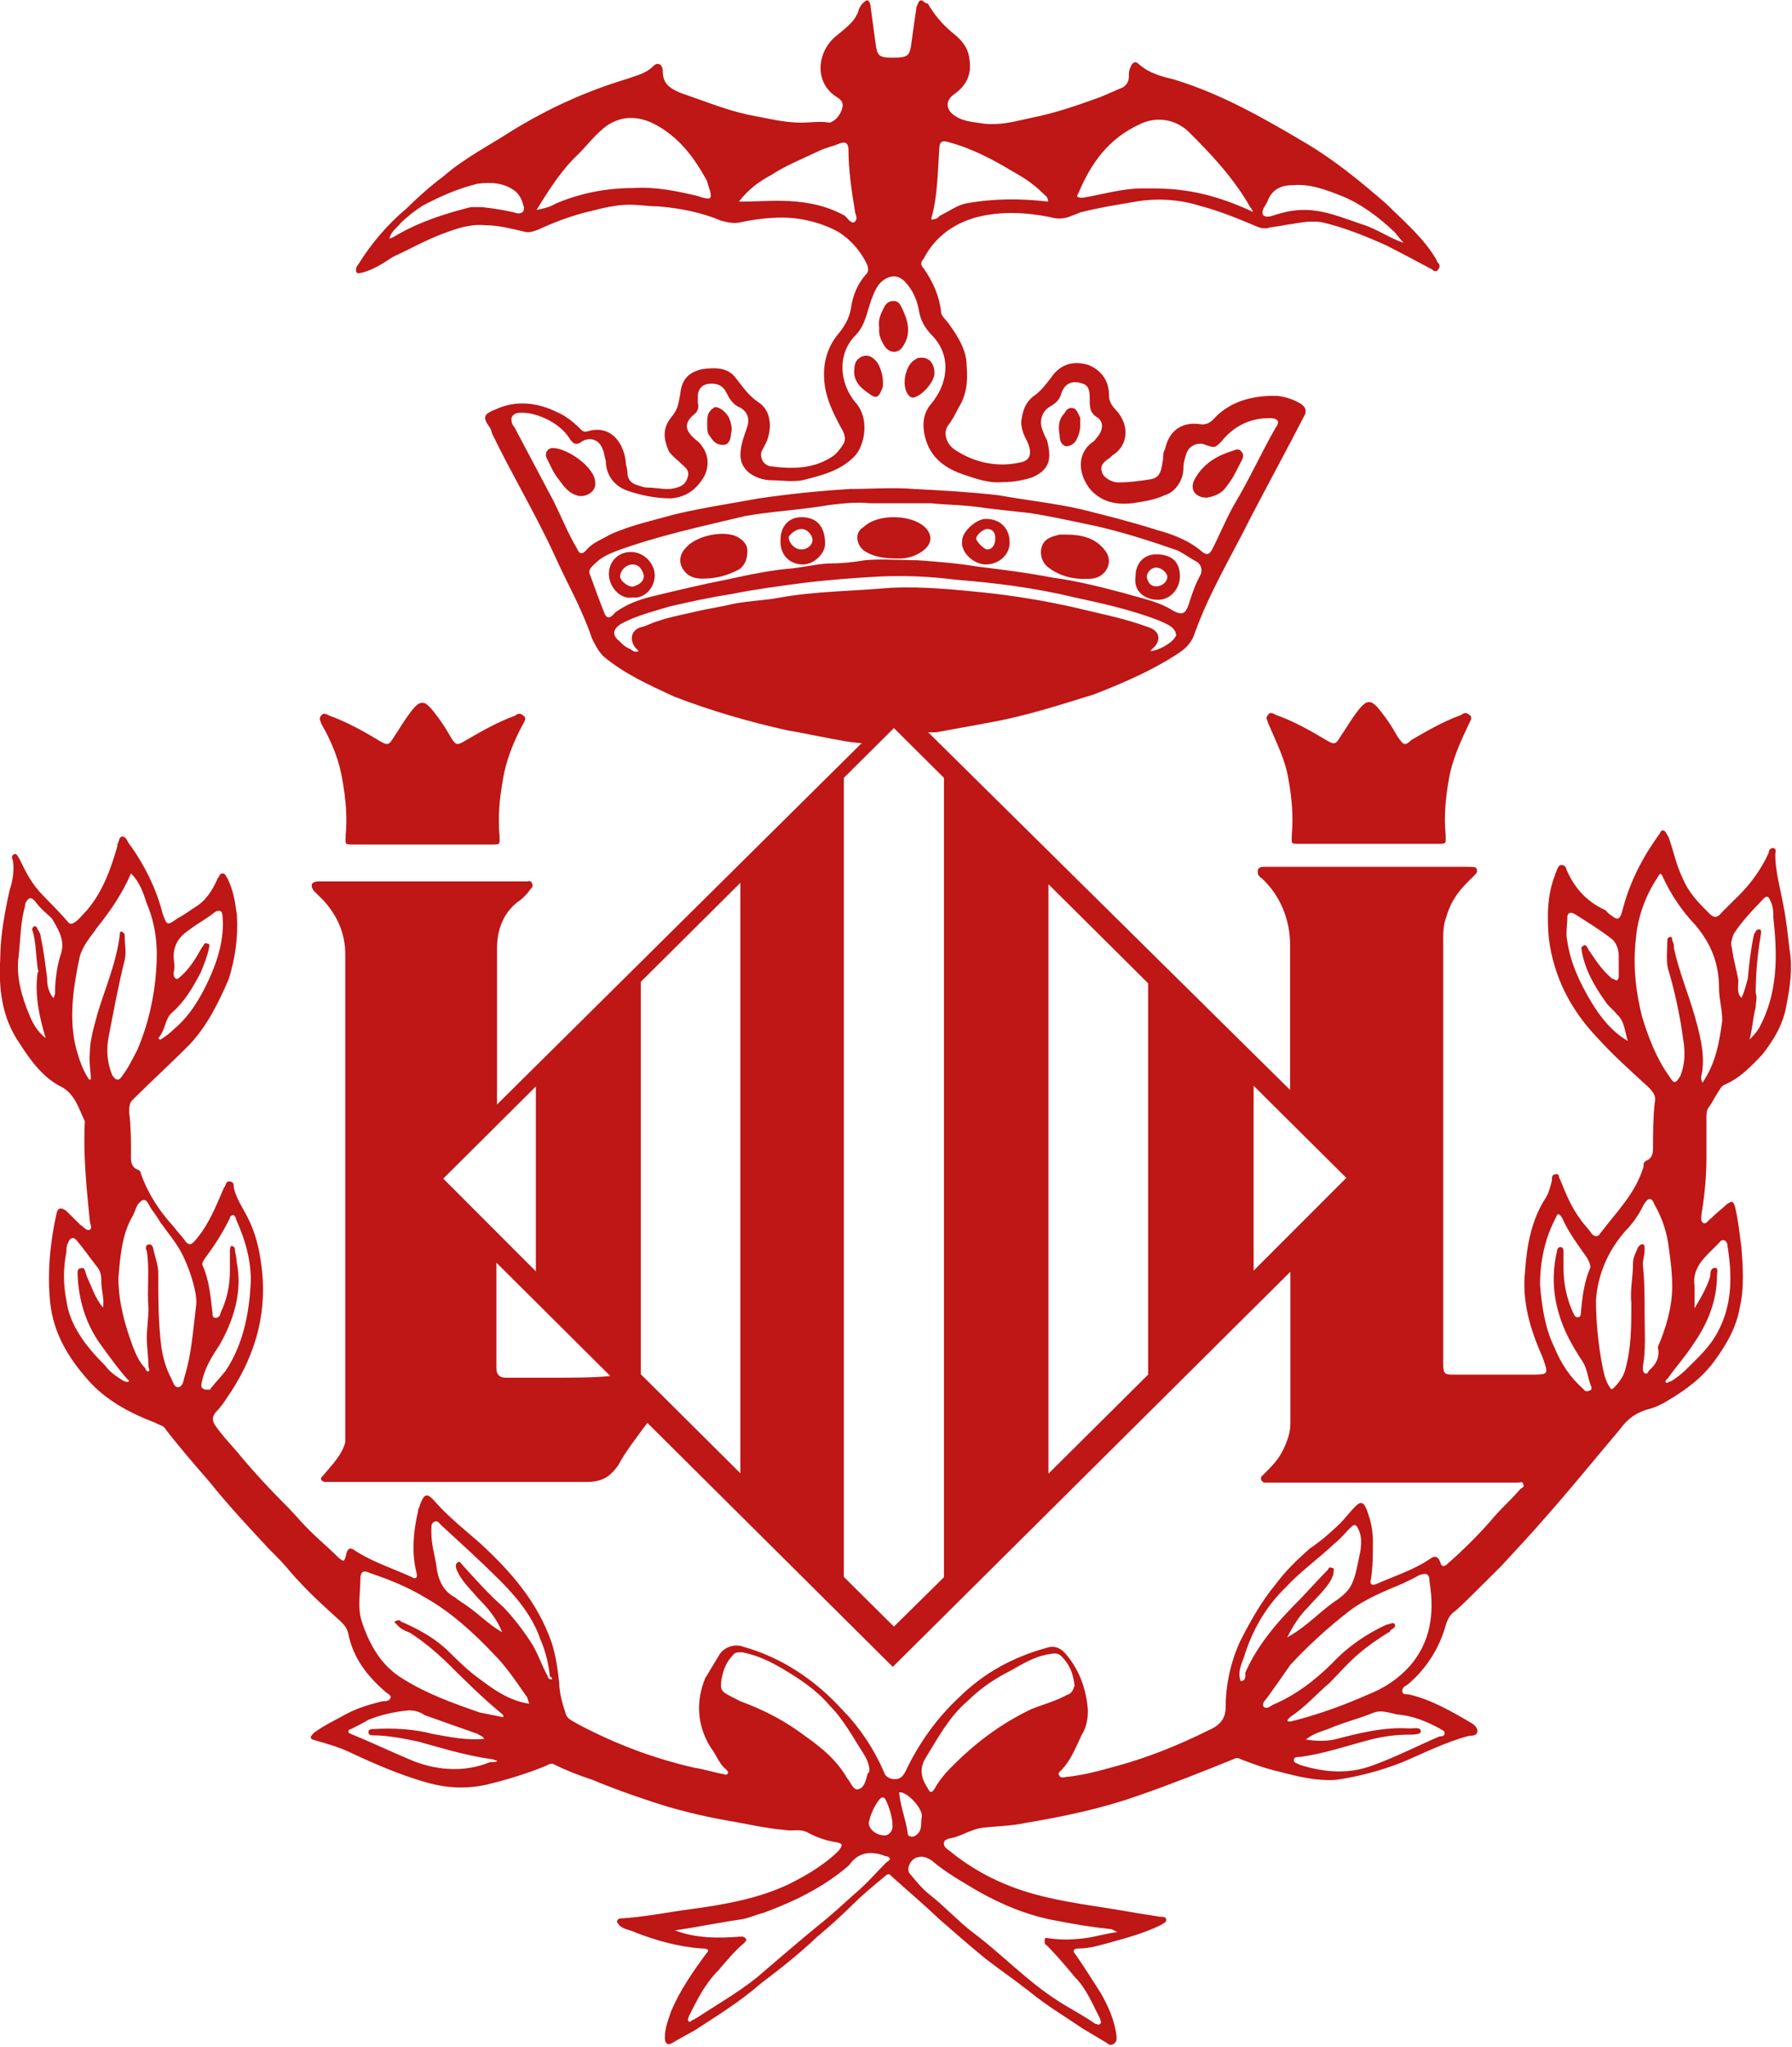 <?xml version="1.0" encoding="UTF-8"?>
<svg xmlns="http://www.w3.org/2000/svg" xmlns:xlink="http://www.w3.org/1999/xlink" width="120px" height="137px" viewBox="0 0 70 80" version="1.1">
<g id="surface1">
<path style=" stroke:none;fill-rule:nonzero;fill:rgb(74.902%,8.627%,8.627%);fill-opacity:1;" d="M 69.945 37.133 C 69.875 36.578 69.82 35.965 69.699 35.383 C 69.578 34.703 69.383 34.066 69.383 33.387 C 69.383 33.316 69.453 33.195 69.316 33.141 C 69.195 33.141 69.125 33.207 69.125 33.332 C 68.812 34.012 68.387 34.594 67.797 35.152 C 67.609 35.34 67.484 35.465 67.305 35.641 C 67.117 35.883 66.992 35.883 66.812 35.707 C 66.375 35.273 66.008 34.906 65.762 34.324 C 65.516 33.832 65.391 33.207 65.203 32.691 C 65.133 32.625 65.133 32.504 65.008 32.449 C 64.887 32.449 64.887 32.57 64.82 32.637 C 64.203 33.492 63.699 34.457 63.426 35.504 C 63.301 35.992 63.234 35.992 62.863 35.695 C 62.797 35.625 62.797 35.625 62.742 35.57 C 62.059 35.258 61.562 34.77 61.223 33.996 C 61.223 33.93 61.156 33.805 61.031 33.805 C 60.91 33.805 60.91 33.875 60.84 33.996 C 60.84 34.066 60.773 34.117 60.773 34.188 C 60.457 34.988 60.457 35.816 60.527 36.672 C 60.719 38.18 61.387 39.469 62.414 40.543 C 63.027 41.223 63.738 41.859 64.422 42.484 C 64.613 42.676 64.738 42.852 64.668 43.098 C 64.602 43.707 64.602 44.266 64.602 44.918 C 64.602 45.105 64.531 45.285 64.352 45.352 C 64.23 45.418 64.23 45.473 64.23 45.598 C 63.918 46.641 63.18 47.348 62.523 48.219 C 62.453 48.34 62.332 48.34 62.207 48.219 C 62.086 48.027 61.895 47.852 61.77 47.66 C 61.402 47.172 61.211 46.684 60.965 46.086 C 60.895 46.016 60.965 45.84 60.773 45.895 C 60.648 45.895 60.648 46.016 60.648 46.141 C 60.582 46.383 60.527 46.629 60.402 46.816 C 59.844 47.676 59.664 48.691 59.598 49.684 C 59.473 50.852 59.789 51.926 60.281 53.039 C 60.527 53.719 60.527 53.719 59.844 53.719 C 58.859 53.719 57.832 53.719 56.836 53.719 C 56.465 53.719 56.398 53.719 56.398 53.285 C 56.398 47.809 56.398 42.27 56.398 36.754 C 56.398 36.441 56.398 36.145 56.52 35.832 C 56.711 35.152 57.082 34.715 57.574 34.254 C 57.695 34.133 57.766 34.066 57.695 33.941 C 57.695 33.875 57.504 33.875 57.383 33.875 C 54.742 33.875 52.051 33.875 49.355 33.875 C 49.164 33.875 49.109 33.996 49.164 34.188 C 49.234 34.254 49.234 34.309 49.289 34.309 C 50.027 34.988 50.41 35.938 50.41 36.93 C 50.41 38.629 50.41 40.938 50.41 42.594 L 36.258 28.617 C 36.379 28.617 36.57 28.617 36.57 28.617 C 37.258 28.496 37.898 28.375 38.582 28.25 C 39.977 28.008 41.344 27.57 42.738 27.137 C 43.859 26.703 44.992 26.215 45.992 25.562 C 46.305 25.371 46.555 25.129 46.676 24.762 C 47.234 23.184 48.125 21.719 48.875 20.211 C 49.562 18.895 50.273 17.59 50.953 16.273 C 51.078 16.082 51.023 15.906 50.832 15.781 C 50.516 15.594 50.148 15.469 49.781 15.469 C 48.852 15.469 48.016 15.715 47.402 16.395 C 47.277 16.516 47.156 16.586 46.965 16.586 C 46.227 16.461 45.691 16.773 45.516 17.562 C 45.445 17.684 45.445 17.805 45.445 17.93 C 45.379 18.297 45.379 18.664 44.953 18.73 C 44.516 18.797 44.148 18.852 43.68 18.852 C 43.438 18.852 43.121 18.664 43.066 18.484 C 42.945 18.172 43.133 18.051 43.383 17.875 L 43.449 17.805 C 44.062 17.441 44.188 16.637 43.57 15.988 C 43.383 15.797 43.328 15.621 43.328 15.43 C 43.328 14.871 43.012 14.453 42.52 14.262 C 41.906 14.07 41.398 14.262 41.07 14.75 C 40.879 14.996 40.703 15.238 40.453 15.43 C 40.086 15.676 39.961 15.988 39.895 16.477 C 39.895 16.789 40.016 17.031 40.141 17.277 C 40.332 17.711 40.262 18.012 39.824 18.078 C 38.965 18.27 38.062 18.078 37.324 17.59 C 37.008 17.398 36.832 16.977 37.008 16.664 C 37.199 16.422 37.324 16.176 37.445 15.934 C 37.762 15.441 37.816 14.887 37.762 14.301 C 37.762 13.691 37.445 13.188 37.078 12.672 C 36.953 12.48 36.762 12.359 36.762 12.184 C 36.695 11.57 36.449 11.016 36.078 10.484 C 35.957 10.363 35.957 10.242 36.078 10.117 C 36.516 9.262 37.254 8.734 38.156 8.488 C 39.086 8.246 40.113 8.297 41.043 8.488 C 41.289 8.559 41.48 8.559 41.727 8.488 C 41.918 8.422 42.039 8.367 42.219 8.297 C 42.957 8.109 43.734 7.988 44.473 7.863 C 45.281 7.742 46.113 7.797 46.922 8.055 C 47.66 8.246 48.371 8.543 49.121 8.855 C 49.246 8.922 49.367 8.922 49.492 8.922 C 49.738 8.855 49.93 8.855 50.176 8.801 C 50.668 8.734 51.105 8.609 51.625 8.68 C 52.484 8.871 53.387 9.234 54.195 9.602 C 54.812 9.914 55.371 10.215 55.957 10.527 C 56.027 10.594 56.148 10.648 56.203 10.527 C 56.273 10.457 56.273 10.336 56.203 10.281 C 56.137 10.215 56.137 10.16 56.137 10.16 C 55.645 9.305 54.863 8.652 54.18 7.973 C 53.195 7.117 52.172 6.273 51.051 5.609 C 49.383 4.617 47.715 3.668 45.883 3.109 C 45.391 2.988 44.898 2.867 44.488 2.5 C 44.367 2.375 44.242 2.43 44.172 2.621 C 44.105 2.742 44.105 2.867 44.105 2.988 C 44.105 3.18 44.039 3.301 43.859 3.422 C 43.547 3.547 43.297 3.668 43 3.789 C 42.137 4.102 41.289 4.402 40.359 4.59 C 39.742 4.715 39.184 4.902 38.473 4.836 C 38.035 4.766 37.664 4.766 37.297 4.523 C 36.926 4.277 36.926 3.91 37.297 3.668 C 37.789 3.301 37.98 2.867 37.859 2.227 C 37.789 1.793 37.488 1.492 37.172 1.25 C 36.805 0.938 36.492 0.57 36.242 0.137 C 36.121 0.137 36.055 0.012 35.996 0.012 C 35.875 0.012 35.875 0.137 35.805 0.258 C 35.738 0.691 35.684 1.113 35.617 1.574 C 35.547 2.188 35.492 2.254 34.875 2.254 C 34.316 2.254 34.262 2.188 34.195 1.645 C 34.125 1.156 34.07 0.719 34 0.203 C 34 0.137 33.934 0.012 33.879 0.012 C 33.812 0.012 33.758 0.082 33.688 0.137 C 33.617 0.203 33.617 0.258 33.562 0.324 C 33.441 0.816 33.07 1.059 32.703 1.371 C 31.895 1.984 31.773 3.246 32.703 3.805 C 32.895 3.926 32.949 4.047 32.895 4.238 C 32.824 4.48 32.648 4.727 32.402 4.793 C 32.031 4.727 31.664 4.793 31.281 4.793 C 30.598 4.793 29.887 4.605 29.203 4.48 C 28.34 4.293 27.438 3.926 26.562 3.625 C 26.125 3.438 25.879 3.258 25.879 2.77 C 25.879 2.527 25.688 2.402 25.512 2.582 C 25.195 2.895 24.828 2.949 24.527 3.07 C 22.887 3.559 21.398 4.238 19.945 5.133 C 19.086 5.691 18.117 6.18 17.309 6.887 C 16.816 7.254 16.324 7.688 15.859 8.148 C 15.121 8.762 14.465 9.535 13.973 10.336 C 13.906 10.402 13.852 10.527 13.906 10.648 C 13.973 10.715 14.098 10.648 14.152 10.648 C 14.59 10.527 14.957 10.281 15.328 10.039 C 16.008 9.727 16.652 9.359 17.336 9.113 C 17.828 8.922 18.391 8.746 18.922 8.801 C 19.414 8.801 19.906 8.922 20.438 9.047 C 20.633 9.113 20.809 9.047 21 8.977 C 21.684 8.664 22.324 8.422 23.078 8.246 C 23.57 8.121 24.062 8 24.594 8 C 24.965 8 25.332 8.066 25.715 8.066 C 26.578 8.137 27.426 8.312 28.164 8.625 C 28.41 8.691 28.656 8.746 28.902 8.691 C 29.461 8.57 30.023 8.504 30.543 8.504 C 31.281 8.504 32.059 8.691 32.742 9.059 C 33.234 9.371 33.605 9.793 33.863 10.324 C 33.934 10.512 33.934 10.637 33.797 10.758 C 33.48 11.125 33.305 11.559 33.234 12.074 C 33.168 12.441 32.988 12.754 32.742 13.051 C 32.375 13.488 32.184 14.031 32.184 14.629 C 32.184 15.43 32.5 16.066 32.867 16.746 C 32.992 16.938 33.059 17.184 32.938 17.359 C 32.812 17.547 32.688 17.727 32.5 17.848 C 31.758 18.336 30.914 18.336 30.051 18.215 C 29.805 18.145 29.68 17.902 29.734 17.656 C 29.805 17.535 29.859 17.414 29.926 17.289 C 30.172 16.734 30.117 16.027 29.613 15.715 C 29.242 15.469 28.996 15.105 28.75 14.793 C 28.438 14.355 27.945 14.355 27.426 14.426 C 26.863 14.547 26.617 14.859 26.562 15.402 C 26.496 15.715 26.496 15.961 26.25 16.258 C 25.879 16.691 25.879 17.113 26.125 17.645 C 26.25 17.832 26.441 17.957 26.617 18.133 C 26.742 18.254 26.934 18.375 26.863 18.621 C 26.797 18.867 26.672 18.988 26.426 19.055 C 26.059 19.18 25.688 19.055 25.305 19.055 C 25.113 19.055 24.992 18.988 24.812 18.934 C 24.621 18.867 24.5 18.688 24.5 18.5 C 24.5 18.309 24.43 18.188 24.43 18.012 C 24.309 17.156 23.746 16.625 22.98 16.844 C 22.789 16.91 22.734 16.844 22.613 16.719 C 22.367 16.477 22.051 16.23 21.75 16.109 C 21.012 15.742 20.164 15.621 19.371 15.988 C 18.879 16.176 18.812 16.297 19.125 16.719 C 19.195 16.844 19.195 16.965 19.25 17.031 C 19.863 18.297 20.574 19.52 21.203 20.781 C 21.52 21.391 21.82 22.098 22.133 22.723 C 22.504 23.457 22.871 24.23 23.117 24.965 C 23.242 25.207 23.363 25.453 23.555 25.645 C 24.363 26.324 25.32 26.758 26.316 27.219 C 27.766 27.777 29.203 28.195 30.719 28.535 C 31.457 28.66 32.305 28.848 33.043 28.973 C 33.113 28.973 33.414 29.039 33.66 29.039 L 19.398 43.164 C 19.398 41.223 19.398 38.859 19.398 37.066 C 19.398 36.332 19.648 35.68 20.207 35.246 C 20.398 35.125 20.578 34.934 20.699 34.758 C 20.766 34.688 20.82 34.637 20.766 34.512 C 20.699 34.391 20.645 34.445 20.578 34.445 C 20.508 34.445 20.383 34.445 20.328 34.445 L 12.867 34.445 C 12.742 34.445 12.617 34.445 12.426 34.445 C 12.18 34.445 12.059 34.566 12.234 34.812 C 12.359 34.934 12.48 35.055 12.605 35.18 C 13.164 35.789 13.465 36.496 13.465 37.297 C 13.465 43.668 13.465 49.941 13.465 56.312 C 13.465 56.434 13.398 56.559 13.344 56.68 C 13.152 57.047 12.852 57.359 12.605 57.656 C 12.535 57.727 12.48 57.777 12.535 57.848 C 12.605 57.914 12.66 57.914 12.727 57.914 C 12.797 57.914 12.918 57.914 12.973 57.914 C 16.281 57.914 19.633 57.914 22.887 57.914 C 23.5 57.914 23.816 57.727 24.156 57.234 C 24.406 56.746 24.898 56.121 25.277 55.605 L 34.875 65.141 L 50.422 49.699 C 50.422 51.449 50.422 53.883 50.422 55.605 C 50.422 55.918 50.352 56.164 50.23 56.461 C 49.984 57.02 49.793 57.195 49.367 57.629 C 49.18 57.754 49.301 57.941 49.438 57.941 C 52.691 57.941 56.039 57.941 59.281 57.941 C 59.402 57.941 59.527 57.875 59.527 58.012 C 59.594 58.133 59.461 58.133 59.406 58.199 C 59.035 58.637 58.598 59 58.227 59.465 C 57.734 60.02 57.176 60.578 56.586 61.094 C 56.465 61.215 56.34 61.285 56.273 61.027 C 56.203 60.836 56.082 60.781 55.906 60.902 C 55.289 61.336 54.508 61.582 53.828 61.883 C 53.578 62.004 53.512 61.883 53.578 61.691 C 53.648 61.203 53.648 60.715 53.648 60.25 C 53.648 59.816 53.578 59.449 53.402 58.988 C 53.281 58.676 53.156 58.676 52.965 58.867 C 52.773 59.055 52.594 59.301 52.352 59.547 C 51.98 59.91 51.609 60.223 51.172 60.523 C 50.68 60.957 50.242 61.379 49.848 61.91 C 49.285 62.586 48.863 63.348 48.453 64.148 C 48.086 64.949 47.891 65.848 47.891 66.703 C 47.891 67.191 47.645 67.438 47.207 67.625 C 46.086 68.184 44.883 68.672 43.641 69.012 C 42.957 69.203 42.312 69.379 41.629 69.445 C 41.562 69.445 41.438 69.516 41.383 69.379 C 41.316 69.312 41.383 69.258 41.453 69.188 C 41.82 68.82 42.012 68.332 42.258 67.805 C 42.449 67.492 42.504 67.191 42.504 66.824 C 42.438 66.023 42.191 65.316 41.699 64.707 C 41.508 64.461 41.262 64.273 40.891 64.395 C 39.566 64.762 38.445 65.371 37.461 66.336 C 36.598 67.137 35.875 68.156 35.383 69.203 C 35.258 69.445 35.137 69.57 34.82 69.516 C 34.629 69.445 34.574 69.391 34.508 69.203 C 34.137 68.348 33.578 67.504 32.922 66.84 C 31.867 65.672 30.543 64.773 29.023 64.352 C 28.711 64.23 28.285 64.352 28.094 64.664 C 27.902 64.977 27.727 65.277 27.535 65.59 C 27.164 66.512 27.219 67.465 27.781 68.332 C 27.973 68.578 28.094 68.945 28.34 69.133 C 28.41 69.203 28.465 69.258 28.41 69.324 C 28.34 69.391 28.285 69.324 28.219 69.324 C 27.848 69.258 27.48 69.133 27.098 69.078 C 25.512 68.715 24.035 68.156 22.57 67.383 C 22.379 67.258 22.133 67.191 22.078 66.949 C 21.957 66.582 21.832 66.145 21.832 65.777 C 21.766 65.223 21.711 64.734 21.52 64.148 C 20.957 62.574 19.934 61.406 18.703 60.277 C 18.141 59.789 17.527 59.301 16.992 58.703 C 16.68 58.336 16.555 58.336 16.379 58.824 C 16.379 58.895 16.309 58.949 16.309 59.07 C 16.117 59.871 16.062 60.699 16.242 61.434 C 16.309 61.625 16.242 61.746 16.051 61.625 C 15.367 61.312 14.602 61.066 13.918 60.645 C 13.672 60.453 13.547 60.453 13.48 60.836 C 13.41 61.027 13.41 61.027 13.234 60.902 C 12.863 60.535 12.496 60.223 12.113 59.855 C 11.797 59.547 11.551 59.246 11.25 58.934 C 10.566 58.254 9.855 57.492 9.242 56.746 C 8.926 56.379 8.625 56.066 8.379 55.703 C 8.258 55.512 8.258 55.391 8.379 55.211 C 8.57 55.023 8.695 54.844 8.816 54.656 C 9.871 53.148 10.402 51.492 10.211 49.672 C 10.145 49.059 10.02 48.352 9.719 47.727 C 9.527 47.293 9.227 46.926 9.105 46.41 C 9.105 46.289 9.105 46.168 8.914 46.168 C 8.789 46.168 8.789 46.355 8.723 46.41 C 8.406 47.145 8.105 47.918 7.547 48.531 C 7.422 48.652 7.355 48.652 7.23 48.531 C 7.109 48.34 6.918 48.164 6.738 47.918 C 6.18 47.309 5.754 46.656 5.469 45.855 C 5.469 45.785 5.398 45.73 5.398 45.73 C 5.031 45.609 5.086 45.297 5.086 45.051 C 5.086 44.562 5.086 44.074 5.016 43.477 C 5.016 43.285 5.016 43.109 5.141 42.988 C 5.879 42.254 6.656 41.547 7.395 40.801 C 8.078 40.066 8.516 39.172 8.914 38.246 C 9.16 37.445 9.281 36.617 9.227 35.762 C 9.16 35.273 9.105 34.84 8.859 34.324 C 8.789 34.254 8.789 34.133 8.668 34.133 C 8.543 34.133 8.543 34.254 8.477 34.324 C 8.285 34.758 8.039 35.18 7.613 35.438 C 7.422 35.559 7.176 35.75 6.93 35.871 C 6.492 36.184 6.492 36.184 6.316 35.68 C 6.07 34.703 5.578 33.738 4.988 32.938 C 4.922 32.816 4.867 32.691 4.742 32.691 C 4.621 32.691 4.621 32.883 4.551 33.004 L 4.551 33.074 C 4.305 33.93 3.992 34.824 3.375 35.559 C 3.184 35.75 3.062 35.926 2.883 36.047 C 2.762 36.117 2.691 36.117 2.637 36.047 C 2.324 35.68 1.953 35.312 1.652 35 C 1.215 34.566 0.969 34.078 0.723 33.562 C 0.656 33.492 0.656 33.371 0.531 33.371 C 0.41 33.441 0.41 33.492 0.465 33.617 C 0.531 33.984 0.465 34.418 0.34 34.785 C 0.148 35.641 -0.027 36.605 -0.027 37.461 C -0.098 38.629 0.039 39.77 0.711 40.746 C 1.148 41.426 1.641 42.133 2.418 42.5 C 2.91 42.812 3.035 43.301 3.281 43.816 C 3.211 45.133 3.348 46.438 3.473 47.688 C 3.473 47.809 3.594 48 3.473 48.055 C 3.348 48.121 3.227 47.934 3.102 47.863 C 2.91 47.676 2.734 47.496 2.543 47.309 C 2.352 47.184 2.227 47.184 2.172 47.43 C 1.926 48.543 1.805 49.738 1.926 50.906 C 2.051 52.074 2.609 53.027 3.375 53.895 C 4.059 54.695 5.016 55.211 6.016 55.594 C 6.137 55.66 6.328 55.715 6.383 55.781 C 6.945 56.516 7.559 57.223 8.148 57.902 C 8.887 58.824 9.664 59.652 10.473 60.523 C 10.785 60.836 11.086 61.133 11.332 61.445 C 11.824 62.004 12.387 62.559 12.973 63.078 C 13.219 63.32 13.535 63.512 13.59 63.879 C 13.781 64.801 14.328 65.508 15.039 66.117 C 15.105 66.188 15.285 66.242 15.23 66.363 C 15.176 66.484 15.039 66.484 14.914 66.484 C 14.422 66.609 13.984 66.73 13.52 66.973 C 13.082 67.219 12.66 67.41 12.25 67.707 C 12.059 67.898 12.059 67.953 12.316 68.02 C 12.754 68.145 13.18 68.266 13.59 68.453 C 14.52 68.891 15.477 69.312 16.527 69.625 C 17.336 69.867 18.113 69.934 18.977 69.746 C 19.781 69.555 20.562 69.312 21.301 69.012 C 21.422 68.945 21.547 68.891 21.613 68.945 C 22.105 69.188 22.598 69.379 23.133 69.555 C 23.871 69.867 24.719 70.168 25.457 70.41 C 26.387 70.723 27.41 70.969 28.395 71.145 C 29.133 71.266 29.914 71.457 30.652 71.512 C 30.965 71.578 31.266 71.441 31.582 71.633 C 31.949 71.824 32.32 71.945 32.703 72 C 32.949 72.066 32.895 72.121 32.77 72.312 C 32.211 72.871 31.5 73.289 30.816 73.629 C 29.641 74.188 28.312 74.43 26.973 74.609 C 26.043 74.73 25.141 74.922 24.211 74.973 C 24.145 74.973 24.09 75.043 24.09 75.098 C 24.09 75.152 24.156 75.164 24.156 75.219 C 24.348 75.41 24.594 75.41 24.84 75.531 C 25.648 75.844 26.551 76.09 27.41 76.145 C 27.48 76.145 27.602 76.145 27.656 76.211 C 27.656 76.277 27.59 76.332 27.535 76.402 C 27.043 77.078 26.551 77.785 26.211 78.586 C 26.086 78.953 25.961 79.266 25.961 79.633 C 25.961 79.879 26.086 79.945 26.277 79.824 C 26.594 79.633 26.836 79.512 27.141 79.336 C 28 78.777 28.902 78.223 29.711 77.516 C 30.449 76.957 31.227 76.348 31.91 75.695 C 32.348 75.328 32.84 74.895 33.305 74.43 C 33.672 74.066 34.109 73.699 34.578 73.316 C 34.699 73.195 34.766 73.25 34.82 73.316 C 35.438 73.875 36.094 74.43 36.711 75.016 C 37.27 75.504 37.828 75.992 38.473 76.523 C 39.031 76.957 39.648 77.379 40.234 77.84 C 40.918 78.398 41.629 78.816 42.312 79.281 C 42.629 79.469 42.93 79.648 43.242 79.836 C 43.312 79.906 43.434 79.961 43.559 79.836 C 43.625 79.77 43.625 79.715 43.625 79.594 C 43.559 78.98 43.312 78.426 43.012 77.895 C 42.695 77.406 42.395 76.918 42.027 76.387 C 41.906 76.266 41.906 76.145 42.148 76.145 C 42.586 76.145 42.957 76.02 43.422 75.898 C 44.105 75.707 44.746 75.531 45.375 75.219 C 45.445 75.152 45.566 75.152 45.566 75.027 C 45.566 74.906 45.445 74.906 45.32 74.906 C 44.953 74.84 44.516 74.785 44.145 74.715 C 43.094 74.527 42.012 74.402 40.961 74.16 C 39.566 73.848 38.32 73.305 37.188 72.406 C 37.062 72.285 36.871 72.219 36.871 72.039 C 36.871 71.852 37.117 71.852 37.309 71.797 C 37.68 71.676 37.992 71.484 38.363 71.43 C 38.922 71.363 39.484 71.363 40.07 71.238 C 41.52 70.996 43.012 70.684 44.406 70.195 C 45.676 69.758 46.906 69.27 48.18 68.754 C 48.301 68.688 48.371 68.688 48.492 68.754 C 48.984 68.945 49.477 69.121 50.012 69.242 C 50.75 69.434 51.461 69.609 52.211 69.555 C 53.074 69.434 53.977 69.188 54.781 68.875 C 55.645 68.508 56.492 68.074 57.422 67.832 C 57.543 67.832 57.734 67.832 57.734 67.641 C 57.734 67.52 57.613 67.395 57.488 67.328 C 56.75 66.895 55.902 66.402 55.043 66.215 C 54.922 66.215 54.797 66.215 54.797 66.09 C 54.797 65.969 54.863 65.902 54.988 65.848 C 55.727 65.234 56.258 64.406 56.504 63.484 C 56.574 63.293 56.629 63.172 56.75 63.051 C 57 62.859 57.242 62.613 57.488 62.371 C 57.859 62.004 58.297 61.57 58.664 61.203 C 59.227 60.59 59.844 59.938 60.43 59.258 C 61.414 58.145 62.383 56.949 63.312 55.852 C 63.629 55.414 63.996 55.172 64.492 55.051 C 64.734 54.98 64.984 54.859 65.172 54.738 C 65.914 54.301 66.57 53.812 67.062 53.105 C 67.5 52.496 67.867 51.844 67.992 51.109 C 68.18 50.309 68.113 49.48 68.059 48.746 C 67.992 48.258 67.938 47.703 67.812 47.172 C 67.742 46.926 67.688 46.926 67.5 47.051 C 67.305 47.238 67.062 47.414 66.883 47.605 C 66.758 47.676 66.691 47.852 66.57 47.797 C 66.445 47.727 66.5 47.551 66.5 47.43 C 66.625 46.695 66.691 45.922 66.691 45.242 C 66.691 44.754 66.691 44.195 66.691 43.668 C 66.691 43.547 66.691 43.355 66.812 43.234 C 66.938 43.043 67.059 42.797 67.184 42.621 C 67.25 42.5 67.305 42.43 67.43 42.375 C 67.992 42.133 68.414 41.699 68.879 41.207 C 69.316 40.652 69.684 40.039 69.809 39.336 C 69.945 38.641 70.07 37.883 69.945 37.133 Z M 49.531 7.852 C 49.727 7.363 50.094 7.238 50.516 7.238 C 51.203 7.172 51.844 7.43 52.473 7.676 C 53.211 7.988 53.867 8.477 54.484 9.059 C 54.605 9.184 54.727 9.371 54.852 9.492 C 54.289 9.305 53.797 8.938 53.211 8.762 C 52.473 8.516 51.762 8.203 50.953 8.203 C 50.586 8.203 50.219 8.273 49.836 8.395 C 49.641 8.461 49.465 8.516 49.344 8.395 C 49.289 8.148 49.477 8.027 49.531 7.852 Z M 42.137 7.539 C 42.629 6.371 43.312 5.418 44.516 4.863 C 45.129 4.551 45.91 4.617 46.469 5.176 C 47.332 6.031 48.234 6.996 48.848 8.094 C 48.918 8.164 48.918 8.219 48.973 8.285 C 48.043 7.852 47.141 7.551 46.156 7.43 C 45.664 7.363 45.172 7.363 44.637 7.363 C 43.832 7.363 43.051 7.605 42.312 7.727 C 42.016 7.727 42.07 7.66 42.137 7.539 Z M 36.383 8.531 C 36.629 7.676 36.629 6.711 36.695 5.785 C 36.695 5.598 36.766 5.473 37.012 5.543 C 37.941 5.785 38.773 6.223 39.582 6.711 C 40.02 6.953 40.387 7.199 40.758 7.566 C 40.824 7.633 40.949 7.688 40.949 7.879 C 39.895 7.754 38.816 7.754 37.762 7.945 C 37.395 8.012 37.078 8.258 36.711 8.434 C 36.641 8.504 36.586 8.559 36.52 8.559 C 36.449 8.559 36.395 8.625 36.395 8.559 C 36.383 8.586 36.383 8.531 36.383 8.531 Z M 20.207 8.34 C 19.77 8.219 19.277 8.148 18.812 8.094 C 18.621 8.094 18.5 8.094 18.375 8.094 C 17.391 8.34 16.422 8.652 15.559 9.141 C 15.438 9.207 15.367 9.262 15.191 9.332 C 15.258 9.02 15.504 8.895 15.629 8.719 C 15.875 8.477 16.188 8.23 16.488 8.039 C 17.172 7.676 17.883 7.363 18.621 7.184 C 19.113 7.117 19.676 7.117 20.141 7.496 C 20.332 7.688 20.387 7.863 20.453 8.109 C 20.453 8.273 20.398 8.34 20.207 8.34 Z M 27.742 7.727 C 27.672 7.797 27.426 7.727 27.25 7.66 C 26.441 7.469 25.609 7.293 24.746 7.348 C 23.695 7.348 22.668 7.539 21.684 7.961 C 21.492 8.082 21.246 8.148 20.945 8.203 C 21.438 7.402 21.93 6.629 22.586 6.016 C 22.953 5.648 23.27 5.215 23.707 4.902 C 24.266 4.535 24.828 4.535 25.414 4.781 C 26.469 5.27 27.125 6.168 27.617 7.09 C 27.672 7.348 27.797 7.539 27.742 7.727 Z M 33.375 8.68 C 33.25 8.746 33.125 8.559 33.004 8.434 C 32.445 8.121 31.828 7.945 31.117 7.879 C 30.379 7.809 29.668 7.879 28.859 7.879 C 29.23 7.391 29.668 7.078 30.133 6.832 C 30.695 6.465 31.309 6.223 31.965 5.91 C 32.211 5.785 32.523 5.719 32.828 5.598 C 33.02 5.527 33.141 5.598 33.141 5.84 C 33.141 6.641 33.266 7.469 33.387 8.203 C 33.375 8.34 33.551 8.531 33.375 8.68 Z M 17.297 46.059 L 20.918 42.457 L 20.918 49.684 Z M 21.695 53.84 C 21.082 53.84 20.426 53.84 19.742 53.84 C 19.496 53.84 19.375 53.719 19.375 53.473 C 19.375 52.305 19.375 50.609 19.375 49.344 L 20.891 50.852 L 23.828 53.773 C 23.215 53.84 22.258 53.84 21.695 53.84 Z M 22.531 21.445 C 22.164 20.836 21.914 20.184 21.602 19.57 C 21.109 18.648 20.617 17.699 20.086 16.707 C 20.016 16.637 19.961 16.516 19.961 16.395 C 19.961 16.273 20.031 16.203 20.152 16.148 C 20.836 16.027 21.859 16.516 22.23 17.129 C 22.352 17.316 22.477 17.441 22.723 17.25 C 23.039 17.059 23.406 17.184 23.531 17.562 C 23.598 17.684 23.598 17.875 23.652 17.996 C 23.652 18.555 23.969 18.973 24.461 19.164 C 25.02 19.355 25.578 19.477 26.223 19.477 C 26.836 19.41 27.207 19.109 27.496 18.621 C 27.688 18.254 27.688 17.82 27.426 17.453 C 27.305 17.262 27.18 17.207 27.059 17.086 C 26.742 16.773 26.742 16.531 27.059 16.23 C 27.25 16.109 27.305 15.918 27.25 15.742 C 27.25 15.676 27.25 15.551 27.25 15.496 C 27.25 15.254 27.371 15.062 27.617 15.008 C 27.988 14.941 28.234 15.078 28.355 15.32 C 28.48 15.566 28.602 15.809 28.918 15.934 C 29.23 16.121 29.285 16.422 29.164 16.734 C 29.039 17.102 28.918 17.414 28.918 17.777 C 28.918 18.09 29.039 18.27 29.23 18.457 C 29.477 18.648 29.793 18.77 30.16 18.77 C 30.531 18.77 30.898 18.84 31.336 18.77 C 32.074 18.582 32.855 18.402 33.414 17.793 C 33.781 17.359 33.977 16.352 33.414 15.727 C 32.801 14.996 32.676 13.855 33.414 13.105 C 33.781 12.742 33.852 12.25 34.031 11.723 C 34.152 11.41 34.277 11.043 34.645 10.867 C 34.891 10.742 35.137 10.797 35.328 10.988 C 35.645 11.301 35.82 11.723 35.891 12.102 C 35.957 12.535 36.137 12.836 36.449 13.148 C 37.188 13.949 37.012 15.023 36.383 15.77 C 36.066 16.137 36.012 16.57 36.137 17.086 C 36.328 17.82 36.82 18.254 37.586 18.527 C 38.145 18.715 38.637 18.895 39.172 18.84 C 39.609 18.84 39.977 18.77 40.348 18.648 C 41.031 18.336 41.086 17.914 40.906 17.207 C 40.84 17.086 40.785 16.965 40.715 16.773 C 40.594 16.406 40.715 16.039 41.086 15.852 C 41.277 15.727 41.398 15.605 41.453 15.414 C 41.578 14.98 41.891 14.859 42.262 14.98 C 42.574 15.051 42.574 15.348 42.574 15.594 C 42.574 15.906 42.574 16.148 42.891 16.324 C 43.137 16.516 43.082 16.816 42.891 17.059 C 42.82 17.129 42.766 17.25 42.645 17.305 C 42.027 17.793 42.152 18.621 42.645 19.18 C 43.082 19.613 43.574 19.734 44.23 19.668 C 44.668 19.598 45.09 19.547 45.5 19.355 C 45.938 19.234 46.238 18.742 46.238 18.309 C 46.238 18.066 46.309 17.875 46.363 17.699 C 46.484 17.387 46.855 17.262 47.102 17.387 C 47.469 17.508 47.469 17.508 47.715 17.262 C 48.207 16.652 48.836 16.34 49.602 16.34 C 49.918 16.34 50.039 16.461 49.848 16.707 C 49.289 17.684 48.797 18.77 48.207 19.75 C 47.895 20.305 47.648 20.918 47.348 21.5 C 47.223 21.691 47.156 21.691 46.977 21.57 C 46.484 21.133 45.855 20.891 45.215 20.715 C 44.23 20.402 43.258 20.156 42.273 19.91 C 41.223 19.668 40.074 19.547 39.02 19.355 C 37.969 19.234 36.82 19.164 35.711 19.109 C 34.906 19.043 34.004 19.109 33.211 19.109 C 32.035 19.18 30.832 19.301 29.641 19.477 C 28.59 19.668 27.441 19.844 26.387 20.09 C 25.527 20.332 24.625 20.523 23.816 20.891 C 23.504 21.078 23.133 21.203 22.887 21.5 C 22.723 21.691 22.602 21.637 22.531 21.445 Z M 23.586 23.934 C 23.391 23.441 23.215 22.953 23.023 22.426 C 22.953 22.234 23.148 22.113 23.27 21.988 C 23.461 21.801 23.707 21.676 24.008 21.555 C 25.648 20.945 27.383 20.578 29.094 20.168 C 30.148 19.98 31.297 19.926 32.402 19.734 C 32.961 19.668 33.453 19.613 33.988 19.668 C 34.797 19.668 35.629 19.668 36.367 19.668 C 37.051 19.734 37.762 19.734 38.5 19.855 C 39.062 19.926 39.621 19.98 40.211 20.047 C 41.016 20.168 41.852 20.359 42.711 20.535 C 43.832 20.781 44.969 21.148 46.02 21.516 C 46.266 21.637 46.512 21.828 46.758 21.949 C 46.949 22.07 47.004 22.316 46.883 22.508 C 46.688 22.871 46.566 23.238 46.445 23.621 C 46.32 23.988 46.195 24.055 45.828 23.863 C 45.266 23.496 44.555 23.375 43.941 23.184 C 43.012 22.941 42.055 22.695 41.125 22.574 C 40.141 22.383 39.168 22.262 38.184 22.141 C 37.445 22.016 36.598 21.949 35.859 21.895 C 35.176 21.895 34.465 21.828 33.781 21.895 C 33.344 21.961 32.977 22.016 32.512 22.016 C 32.02 22.016 31.527 22.141 30.992 22.207 C 30.133 22.273 29.285 22.453 28.422 22.641 C 27.438 22.832 26.414 23.078 25.414 23.32 C 24.922 23.441 24.43 23.633 24.02 23.934 C 23.773 24.246 23.652 24.121 23.586 23.934 Z M 30.488 23.348 C 29.875 23.469 29.312 23.469 28.656 23.594 C 28.164 23.715 27.672 23.781 27.141 23.906 C 26.648 24.027 26.211 24.094 25.688 24.273 C 25.445 24.34 25.254 24.461 25.008 24.516 C 24.637 24.637 24.57 25.004 24.812 25.316 C 24.883 25.387 24.883 25.387 24.938 25.441 C 24.812 25.508 24.691 25.441 24.625 25.371 C 24.43 25.305 24.309 25.184 24.188 25.059 C 23.871 24.816 23.938 24.57 24.254 24.379 C 24.812 24.066 25.527 23.891 26.141 23.703 C 26.949 23.512 27.781 23.336 28.59 23.211 C 29.52 23.023 30.477 22.898 31.406 22.777 C 32.391 22.656 33.359 22.586 34.344 22.531 C 35.328 22.48 36.355 22.531 37.352 22.656 C 38.871 22.777 40.414 22.969 41.934 23.336 C 43.055 23.578 44.188 23.824 45.309 24.258 C 45.555 24.379 45.801 24.449 45.926 24.691 C 45.926 24.762 45.992 24.816 45.926 24.883 C 45.801 25.129 45.242 25.441 44.941 25.441 C 45.008 25.371 45.062 25.316 45.133 25.25 C 45.379 24.938 45.254 24.637 44.883 24.516 C 43.898 24.148 42.875 23.961 41.875 23.715 C 40.758 23.469 39.621 23.281 38.445 23.156 C 37.27 23.035 36 22.914 34.82 22.969 C 33.25 23.105 31.855 23.105 30.488 23.348 Z M 28.914 57.574 L 25.02 53.703 L 25.02 38.371 L 28.914 34.5 Z M 36.875 61.637 L 34.918 63.566 L 32.961 61.625 L 32.961 30.398 L 34.918 28.453 L 36.875 30.398 Z M 44.859 53.719 L 40.961 57.59 L 40.961 34.555 L 44.859 38.426 Z M 48.984 49.656 L 48.984 42.43 L 52.609 46.031 Z M 2.312 37.379 C 2.188 37.812 2.117 38.301 2.117 38.766 C 2.117 38.832 2.117 38.887 2.051 39.008 C 1.859 38.766 1.805 38.52 1.805 38.207 C 1.734 37.719 1.68 37.16 1.559 36.633 C 1.559 36.508 1.488 36.387 1.434 36.32 C 1.434 36.25 1.367 36.195 1.312 36.195 C 1.258 36.195 1.188 36.32 1.242 36.387 C 1.367 36.82 1.367 37.312 1.434 37.828 C 1.434 37.895 1.504 37.949 1.434 38.016 C 1.312 38.871 1.504 39.77 1.75 40.57 C 1.434 40.324 1.258 40.012 1.133 39.715 C 0.82 38.98 0.574 38.152 0.695 37.352 C 0.766 36.672 0.766 36.035 0.941 35.41 C 0.941 35.285 1.012 35.164 1.133 35.098 C 1.258 35.098 1.328 35.219 1.383 35.285 C 1.57 35.531 1.82 35.723 1.996 35.898 C 2.242 36.332 2.555 36.766 2.312 37.379 Z M 6.699 39.566 C 7.191 39.129 7.508 38.586 7.82 37.988 C 7.945 37.676 8.066 37.379 8.133 37.066 C 8.133 37 8.203 36.875 8.066 36.875 C 7.945 36.809 7.945 36.945 7.875 37 C 7.629 37.434 7.383 37.855 7.016 38.168 C 6.945 38.234 6.891 38.289 6.824 38.234 C 6.754 38.168 6.754 38.113 6.754 37.988 C 6.824 37.801 6.754 37.555 6.754 37.379 C 6.754 36.891 7 36.578 7.371 36.332 C 7.684 36.09 8.055 35.898 8.355 35.652 C 8.547 35.531 8.668 35.586 8.668 35.844 C 8.734 36.699 8.477 37.543 8.109 38.328 C 7.793 39.008 7.371 39.715 6.781 40.203 C 6.59 40.395 6.414 40.516 6.223 40.637 L 6.152 40.57 C 6.453 40.246 6.398 39.809 6.699 39.566 Z M 3.516 42.188 L 3.445 42.188 C 3.199 41.82 3.078 41.453 2.953 41.02 C 2.637 39.852 2.828 38.586 3.074 37.418 C 3.199 36.93 3.512 36.617 3.758 36.25 C 4.25 35.641 4.742 34.934 5.086 34.133 C 5.453 34.5 5.578 34.934 5.699 35.301 C 6.07 36.156 6.141 37.051 6.07 37.922 C 6 38.969 5.758 40.039 5.332 41.031 C 5.141 41.398 4.961 41.766 4.719 42.078 C 4.594 42.27 4.469 42.199 4.348 42.012 C 4.156 41.52 4.102 41.031 4.227 40.434 C 4.418 39.457 4.594 38.492 4.84 37.516 C 4.91 37.203 4.84 36.902 4.84 36.59 C 4.84 36.523 4.84 36.469 4.719 36.402 C 4.648 36.402 4.648 36.469 4.648 36.523 C 4.527 37.57 4.09 38.586 3.789 39.566 C 3.664 40.055 3.473 40.609 3.473 41.195 C 3.445 41.574 3.516 41.875 3.516 42.188 Z M 5.004 53.977 C 4.938 54.043 4.883 53.977 4.812 53.977 C 4.5 53.785 4.25 53.609 4.074 53.363 C 3.336 52.633 2.68 51.789 2.559 50.812 C 2.434 50.199 2.434 49.547 2.559 48.938 C 2.559 48.816 2.559 48.691 2.625 48.57 C 2.695 48.379 2.816 48.324 2.941 48.449 C 3.254 48.816 3.5 49.184 3.801 49.562 C 3.926 49.754 3.926 49.93 3.926 50.117 C 3.926 50.43 4.047 50.73 3.992 51.098 C 3.68 50.73 3.555 50.297 3.379 49.93 C 3.309 49.805 3.309 49.492 3.133 49.562 C 2.941 49.562 3.008 49.805 3.008 49.996 C 3.078 50.973 3.379 51.871 3.992 52.672 C 4.309 53.105 4.609 53.527 4.977 53.934 C 5.004 53.91 5.004 53.91 5.004 53.977 Z M 7.203 53.719 C 7.137 53.91 7.137 54.152 6.961 54.207 C 6.781 54.262 6.715 53.961 6.645 53.84 C 6.453 53.473 6.332 53.039 6.277 52.672 C 6.152 51.695 6.152 50.73 6.152 49.754 C 6.152 49.441 6.031 49.141 5.961 48.828 C 5.961 48.762 5.895 48.586 5.77 48.637 C 5.648 48.637 5.648 48.828 5.703 48.883 C 5.824 49.617 5.703 50.391 5.77 51.125 C 5.77 51.492 5.703 51.926 5.703 52.293 C 5.703 52.66 5.77 53.027 5.77 53.406 C 5.77 53.473 5.84 53.527 5.77 53.598 C 5.703 53.598 5.648 53.527 5.648 53.473 C 5.402 53.23 5.277 52.918 5.156 52.617 C 4.84 51.762 4.594 50.867 4.594 49.941 C 4.664 49.141 4.719 48.246 5.156 47.512 C 5.223 47.391 5.277 47.199 5.348 47.078 C 5.539 46.832 5.66 46.832 5.785 47.078 C 5.906 47.32 6.098 47.512 6.223 47.754 C 6.535 48.191 6.906 48.609 7.152 49.141 C 7.465 49.82 7.645 50.527 7.645 50.895 C 7.508 52.035 7.453 52.891 7.203 53.719 Z M 7.914 54.273 C 7.793 54.207 7.848 54.086 7.848 54.031 C 7.969 53.473 8.219 53.051 8.531 52.59 C 9.094 51.613 9.461 50.473 9.215 49.305 C 9.215 49.113 9.148 48.938 9.148 48.816 C 9.148 48.746 9.078 48.691 9.023 48.691 C 8.969 48.691 8.953 48.816 8.953 48.883 C 8.953 49.129 8.953 49.441 8.953 49.684 C 8.953 50.242 8.832 50.797 8.586 51.312 C 8.586 51.383 8.516 51.504 8.395 51.504 C 8.273 51.504 8.273 51.383 8.273 51.312 C 8.203 50.703 8.148 50.051 7.902 49.492 C 7.836 49.371 7.902 49.305 7.969 49.184 C 8.34 48.691 8.656 48.203 8.953 47.605 C 8.953 47.539 9.023 47.484 9.078 47.484 C 9.133 47.484 9.203 47.605 9.203 47.676 C 9.57 48.477 9.816 49.371 9.762 50.227 C 9.695 51.395 9.449 52.59 8.777 53.582 C 8.586 53.828 8.34 54.07 8.164 54.316 C 8.094 54.273 8.039 54.344 7.914 54.273 Z M 19.125 68.863 C 18.074 69.297 16.926 69.176 15.941 68.742 C 15.203 68.43 14.426 68.062 13.688 67.762 C 13.492 67.695 13.617 67.57 13.688 67.57 C 13.93 67.449 14.18 67.328 14.371 67.207 C 14.859 67.016 15.355 66.895 15.953 66.84 C 16.203 66.84 16.391 66.906 16.57 67.027 C 17.254 67.273 17.965 67.52 18.648 67.762 C 18.719 67.832 18.84 67.832 18.895 67.953 C 18.211 68.02 17.57 67.883 16.887 67.762 C 16.148 67.57 15.367 67.52 14.562 67.57 C 14.492 67.57 14.371 67.57 14.371 67.695 C 14.371 67.816 14.492 67.816 14.562 67.816 C 15.121 67.816 15.738 67.938 16.324 68.062 C 16.762 68.184 17.188 68.305 17.652 68.43 C 18.145 68.551 18.633 68.672 19.168 68.742 C 19.238 68.742 19.359 68.809 19.414 68.809 C 19.375 68.863 19.25 68.863 19.125 68.863 Z M 15.559 63.566 C 15.68 63.688 15.875 63.754 15.996 63.809 C 16.488 64.121 16.926 64.488 17.391 64.922 C 18.074 65.602 18.785 66.309 19.523 66.922 C 19.594 66.988 19.648 66.988 19.648 67.109 C 19.332 67.043 19.031 66.988 18.719 66.922 C 17.664 66.555 16.641 66.188 15.711 65.602 C 14.902 65.113 14.438 64.34 14.125 63.414 C 13.93 62.859 14.055 62.301 14.055 61.719 C 14.055 61.406 14.18 61.352 14.426 61.473 C 15.164 61.719 15.941 62.031 16.625 62.453 C 17.609 63.008 18.512 63.836 19.266 64.637 C 19.758 65.129 20.125 65.684 20.535 66.27 C 20.605 66.336 20.605 66.457 20.66 66.582 C 19.852 66.457 19.266 66.023 18.703 65.602 C 18.266 65.289 17.898 64.922 17.527 64.559 C 17.035 64.066 16.406 63.703 15.695 63.391 C 15.629 63.391 15.629 63.32 15.574 63.32 C 15.52 63.32 15.449 63.32 15.383 63.391 C 15.438 63.441 15.504 63.512 15.559 63.566 Z M 21.508 65.629 C 21.438 65.629 21.383 65.562 21.383 65.508 C 21.137 65.074 21.016 64.652 20.766 64.246 C 20.453 63.754 20.086 63.266 19.648 62.805 C 19.086 62.316 18.594 61.758 18.062 61.176 C 17.992 61.105 17.938 60.984 17.871 61.051 C 17.746 61.121 17.801 61.242 17.801 61.297 C 17.992 61.785 18.359 62.098 18.664 62.465 C 19.031 62.832 19.402 63.266 19.594 63.781 C 19.031 63.469 18.609 62.98 18.008 62.613 C 17.938 62.547 17.816 62.492 17.762 62.426 C 17.27 62.18 17.078 61.691 17.023 61.16 C 16.953 60.727 16.832 60.359 16.832 59.898 C 16.832 59.832 16.832 59.777 16.832 59.707 C 16.832 59.641 16.832 59.52 16.953 59.465 C 17.078 59.41 17.145 59.531 17.199 59.586 C 17.938 60.266 18.719 60.973 19.453 61.703 C 20.141 62.383 20.781 63.145 21.094 64.066 C 21.289 64.504 21.41 64.992 21.465 65.508 C 21.574 65.574 21.574 65.629 21.508 65.629 Z M 31.484 67.871 C 30.68 67.258 29.844 66.824 28.914 66.484 C 28.793 66.418 28.672 66.363 28.547 66.297 C 28.18 66.105 28.109 66.051 28.18 65.617 C 28.246 65.25 28.371 64.938 28.617 64.691 C 28.684 64.57 28.809 64.57 28.984 64.57 C 29.602 64.691 30.105 64.938 30.625 65.25 C 31.242 65.617 31.898 66.051 32.391 66.637 C 32.949 67.191 33.32 67.898 33.715 68.508 C 33.836 68.699 33.961 68.945 33.961 69.188 C 33.961 69.188 33.961 69.258 33.891 69.312 C 33.824 69.555 33.77 69.867 33.523 69.922 C 33.332 69.988 33.211 69.609 33.086 69.488 C 32.688 68.793 32.102 68.305 31.484 67.871 Z M 34.602 72.801 C 34.234 73.168 33.867 73.602 33.43 73.969 C 32.938 74.402 32.5 74.824 31.977 75.234 C 31.297 75.789 30.586 76.402 29.902 76.984 C 29.094 77.719 28.137 78.246 27.207 78.859 C 27.141 78.859 27.141 78.926 27.086 78.926 C 27.016 78.926 26.961 79.051 26.895 78.996 C 26.824 78.926 26.895 78.871 26.895 78.805 C 27.207 78.195 27.508 77.543 28.07 76.984 C 28.383 76.617 28.684 76.25 29.055 75.938 C 29.121 75.871 29.176 75.816 29.121 75.75 C 29.055 75.68 29 75.68 28.93 75.68 C 28.066 75.75 27.164 75.75 26.359 75.438 C 27.219 75.312 28.125 75.125 29 75 C 29.312 74.934 29.559 74.812 29.805 74.758 C 30.98 74.324 32.129 73.777 33.113 72.938 L 33.18 72.871 C 33.496 72.434 33.922 72.312 34.508 72.504 C 34.578 72.57 34.699 72.504 34.754 72.625 C 34.797 72.68 34.672 72.734 34.602 72.801 Z M 34.547 71.727 C 34.234 71.727 33.934 71.484 33.934 71.238 C 34 70.926 34.125 70.629 34.305 70.383 C 34.426 70.195 34.547 70.195 34.617 70.383 C 34.742 70.629 34.863 71.062 34.863 71.309 C 34.891 71.539 34.742 71.727 34.547 71.727 Z M 35.453 71.605 C 35.383 71.117 35.203 70.684 35.137 70.168 C 35.137 70.098 35.07 70.043 35.203 70.043 C 35.52 70.113 36.012 70.656 36.012 70.969 C 35.945 71.281 36.078 71.578 35.695 71.77 C 35.574 71.781 35.453 71.781 35.453 71.605 Z M 38.199 73.902 C 39.184 74.457 40.207 74.879 41.328 75.07 C 41.945 75.191 42.656 75.312 43.34 75.383 C 43.461 75.383 43.531 75.449 43.652 75.504 C 43.16 75.57 42.793 75.695 42.328 75.75 C 41.863 75.805 41.465 75.816 41 75.75 C 40.934 75.75 40.812 75.68 40.812 75.816 C 40.812 75.883 40.812 76.008 40.879 76.008 C 41.25 76.375 41.617 76.809 42 77.27 C 42.438 77.703 42.684 78.316 42.984 78.898 C 42.984 78.969 43.055 79.023 42.984 79.09 C 42.914 79.156 42.859 79.09 42.793 79.09 C 42.355 78.777 41.863 78.531 41.398 78.234 C 40.125 77.434 39.141 76.359 37.969 75.492 C 37.406 75.055 36.914 74.512 36.328 74.051 C 36.012 73.805 35.766 73.492 35.52 73.195 C 35.398 73.004 35.586 72.637 35.836 72.586 C 36.023 72.516 36.203 72.586 36.395 72.707 C 36.93 73.168 37.586 73.535 38.199 73.902 Z M 37.117 69.105 C 36.875 69.352 36.68 69.598 36.504 69.91 C 36.383 70.098 36.312 70.031 36.258 69.91 C 36.012 69.543 35.891 69.176 36.133 68.742 C 36.629 67.938 37.062 67.109 37.773 66.5 C 38.211 66.066 38.703 65.699 39.293 65.387 C 39.785 65.141 40.277 64.773 40.934 64.652 C 41.305 64.586 41.371 64.586 41.617 64.895 C 41.863 65.207 41.934 65.508 41.984 65.875 C 41.918 66.066 41.863 66.188 41.672 66.242 C 41.234 66.484 40.742 66.609 40.277 66.797 C 39.008 67.41 38.023 68.184 37.117 69.105 Z M 48.48 65.699 C 48.359 65.387 48.48 65.086 48.602 64.773 C 48.918 63.727 49.465 62.777 50.242 62.031 C 50.805 61.418 51.516 60.918 52.133 60.332 C 52.375 60.145 52.57 59.898 52.746 59.723 C 52.922 59.547 52.992 59.531 53.117 59.844 C 53.238 60.156 53.184 60.523 53.117 60.82 C 53.047 61.133 52.992 61.5 52.867 61.801 C 52.746 62.113 52.555 62.289 52.309 62.48 C 51.625 62.914 51.133 63.523 50.297 63.988 C 50.547 63.496 50.789 63.129 51.105 62.816 C 51.418 62.453 51.789 62.141 52.035 61.703 C 52.035 61.637 52.102 61.582 52.102 61.516 C 52.102 61.391 52.172 61.27 52.035 61.27 C 51.914 61.203 51.914 61.336 51.844 61.391 C 51.477 61.758 51.16 62.125 50.789 62.508 C 49.93 63.363 49.148 64.258 48.656 65.371 C 48.672 65.508 48.672 65.699 48.48 65.699 Z M 56.258 67.547 C 56.328 67.613 56.453 67.613 56.453 67.734 C 56.453 67.855 56.328 67.855 56.258 67.855 C 55.398 68.223 54.551 68.66 53.688 68.973 C 52.758 69.336 51.805 69.285 50.805 68.973 C 50.68 68.902 50.559 68.902 50.559 68.781 C 50.559 68.66 50.68 68.66 50.805 68.66 C 51.734 68.535 52.637 68.223 53.566 67.98 C 54.059 67.855 54.551 67.789 55.086 67.789 C 55.207 67.789 55.52 67.789 55.52 67.668 C 55.52 67.477 55.273 67.547 55.086 67.547 C 54.102 67.477 53.074 67.734 52.145 67.98 C 51.773 68.047 51.461 68.047 51.023 67.98 C 51.336 67.734 51.641 67.668 51.953 67.547 C 52.516 67.301 53.074 67.18 53.664 66.934 C 53.977 66.812 54.277 66.934 54.594 67 C 55.207 67.043 55.766 67.285 56.258 67.547 Z M 55.086 65.113 C 54.648 65.602 54.102 65.969 53.445 66.227 C 52.461 66.664 51.434 67.027 50.438 67.273 C 50.367 67.273 50.367 67.273 50.312 67.273 C 50.312 67.152 50.383 67.152 50.438 67.082 C 50.996 66.715 51.418 66.227 51.953 65.766 C 52.32 65.398 52.691 64.965 53.129 64.598 C 53.5 64.285 53.867 64.039 54.25 63.797 C 54.25 63.797 54.32 63.797 54.32 63.727 C 54.387 63.66 54.562 63.605 54.508 63.484 C 54.441 63.363 54.32 63.484 54.195 63.484 C 53.391 63.852 52.676 64.34 52.062 64.992 C 51.379 65.672 50.613 66.254 49.738 66.621 C 49.617 66.688 49.492 66.812 49.367 66.688 C 49.301 66.566 49.438 66.445 49.492 66.375 C 49.805 65.941 50.105 65.52 50.422 65.059 C 51.105 64.324 51.871 63.621 52.676 62.996 C 53.293 62.508 54.07 62.195 54.812 61.883 C 55.055 61.758 55.246 61.691 55.426 61.57 C 55.742 61.445 55.863 61.5 55.863 61.812 C 56.07 63.078 55.891 64.191 55.086 65.113 Z M 62.109 54.344 C 61.988 54.41 61.922 54.344 61.867 54.273 C 61.375 53.84 61.004 53.297 60.742 52.645 C 60.375 51.91 60.25 51.016 60.184 50.215 C 60.184 49.289 60.375 48.395 60.797 47.594 C 60.867 47.402 60.922 47.402 61.047 47.594 C 61.289 48.148 61.66 48.637 62.031 49.168 C 62.098 49.289 62.152 49.414 62.152 49.535 C 61.906 50.09 61.836 50.703 61.781 51.285 C 61.781 51.355 61.781 51.477 61.66 51.477 C 61.539 51.477 61.539 51.41 61.469 51.285 C 61.223 50.73 61.102 50.172 61.102 49.535 C 61.102 49.344 61.102 49.168 61.102 48.922 C 61.102 48.855 61.102 48.734 60.977 48.734 C 60.91 48.734 60.855 48.801 60.855 48.855 C 60.664 49.656 60.664 50.484 60.922 51.34 C 61.113 52.02 61.484 52.66 61.852 53.215 C 62.043 53.527 62.043 53.828 62.168 54.141 C 62.234 54.273 62.18 54.344 62.109 54.344 Z M 62.18 39.145 C 61.742 38.41 61.375 37.637 61.25 36.781 C 61.18 36.469 61.25 36.168 61.25 35.855 C 61.25 35.668 61.375 35.613 61.562 35.734 C 62.059 36.047 62.547 36.348 63.016 36.715 C 63.203 36.902 63.262 37.148 63.262 37.391 C 63.262 37.637 63.262 37.883 63.262 38.125 C 63.262 38.195 63.262 38.246 63.191 38.316 C 63.125 38.316 63.07 38.246 63 38.246 C 62.633 37.934 62.387 37.57 62.141 37.203 C 62.141 37.203 62.07 37.133 62.07 37.078 C 62.004 37.012 62.004 36.891 61.879 36.957 C 61.758 37.027 61.812 37.078 61.812 37.148 C 61.934 37.883 62.305 38.531 62.742 39.145 C 62.863 39.336 63.055 39.457 63.18 39.633 C 63.492 39.879 63.492 40.312 63.617 40.68 C 62.984 40.312 62.547 39.754 62.18 39.145 Z M 64.461 53.543 C 64.395 53.609 64.395 53.73 64.273 53.664 C 64.203 53.598 64.203 53.543 64.203 53.418 C 64.328 52.742 64.273 52.035 64.273 51.301 C 64.273 50.688 64.273 50.039 64.203 49.426 C 64.203 49.234 64.273 49.059 64.273 48.816 C 64.273 48.746 64.273 48.625 64.203 48.625 C 64.078 48.625 64.078 48.691 64.012 48.746 C 63.945 48.938 63.82 49.113 63.82 49.359 C 63.82 49.914 63.699 50.402 63.754 50.934 C 63.754 51.855 63.754 52.688 63.508 53.555 C 63.438 53.801 63.262 54.043 63.07 54.234 C 62.945 54.355 62.945 54.234 62.879 54.168 C 62.688 53.855 62.633 53.434 62.562 53.051 C 62.441 52.32 62.371 51.547 62.371 50.812 C 62.441 49.832 62.809 48.938 63.492 48.137 C 63.809 47.824 64.055 47.457 64.23 47.09 C 64.422 46.777 64.547 46.777 64.668 47.09 C 64.984 47.648 65.16 48.203 65.23 48.844 C 65.297 49.332 65.352 49.766 65.352 50.281 C 65.352 51.082 65.105 51.91 64.789 52.645 C 64.875 52.984 64.75 53.297 64.461 53.543 Z M 67.195 48.559 C 67.32 48.367 67.512 48.488 67.512 48.68 C 67.703 49.848 67.703 50.988 67.141 52.035 C 66.828 52.645 66.336 53.078 65.871 53.543 C 65.68 53.73 65.5 53.855 65.312 53.977 C 65.242 53.977 65.188 54.043 65.117 54.043 C 65.051 53.977 65.117 53.922 65.188 53.855 C 65.5 53.418 65.871 53 66.172 52.535 C 66.734 51.734 67.102 50.84 67.102 49.859 C 67.102 49.738 67.172 49.547 67.031 49.547 C 66.844 49.547 66.844 49.738 66.844 49.859 C 66.719 50.297 66.473 50.715 66.227 51.125 C 66.227 50.812 66.227 50.566 66.227 50.27 C 66.102 49.48 66.734 49.047 67.195 48.559 Z M 66.539 42.309 C 66.418 42.117 66.539 41.941 66.539 41.754 C 66.609 41.074 66.418 40.367 66.227 39.688 C 65.98 38.832 65.609 37.934 65.422 37.066 C 65.422 36.945 65.422 36.875 65.352 36.754 C 65.352 36.688 65.352 36.562 65.227 36.633 C 65.16 36.633 65.16 36.754 65.16 36.82 C 65.16 37.188 65.094 37.625 65.227 37.988 C 65.477 38.844 65.664 39.742 65.789 40.664 C 65.859 41.102 65.859 41.59 65.668 42.051 C 65.477 42.363 65.422 42.363 65.23 42.051 C 64.738 41.371 64.422 40.543 64.176 39.742 C 63.93 38.766 63.809 37.746 63.93 36.699 C 64 35.844 64.301 35 64.793 34.27 C 64.859 34.145 64.914 34.078 64.984 34.27 C 65.297 34.949 65.719 35.586 66.254 36.145 C 66.871 36.875 67.184 37.648 67.184 38.629 C 67.184 39.062 67.309 39.43 67.309 39.891 C 67.195 40.707 67.074 41.508 66.539 42.309 Z M 68.742 40.191 C 68.617 40.379 68.496 40.504 68.375 40.625 C 68.496 40.191 68.496 39.824 68.617 39.363 C 68.617 39.172 68.688 38.996 68.617 38.805 C 68.617 38.07 68.688 37.297 68.812 36.562 C 68.812 36.496 68.879 36.32 68.742 36.32 C 68.617 36.32 68.617 36.441 68.551 36.508 C 68.43 37.066 68.359 37.676 68.305 38.262 C 68.234 38.508 68.18 38.75 68.059 38.996 C 67.867 38.805 67.938 38.559 67.938 38.316 C 67.867 37.883 67.746 37.516 67.688 37.051 C 67.621 36.863 67.688 36.688 67.758 36.496 C 68.07 36.008 68.496 35.57 68.934 35.109 C 69.055 34.988 69.125 35.043 69.18 35.18 C 69.305 35.422 69.305 35.613 69.305 35.855 C 69.48 37.379 69.48 38.832 68.742 40.191 Z M 68.742 40.191 "/>
<path style=" stroke:none;fill-rule:nonzero;fill:rgb(74.902%,8.627%,8.627%);fill-opacity:1;" d="M 21.574 17.508 C 21.383 17.508 21.258 17.699 21.328 17.875 C 21.453 18.117 21.574 18.43 21.766 18.676 C 21.957 18.922 22.133 19.234 22.504 19.355 C 22.82 19.477 23.242 19.234 23.242 18.922 L 23.242 18.852 C 23.215 18.242 22.133 17.508 21.574 17.508 Z M 21.574 17.508 "/>
<path style=" stroke:none;fill-rule:nonzero;fill:rgb(74.902%,8.627%,8.627%);fill-opacity:1;" d="M 47.156 19.449 C 47.523 19.383 47.77 19.258 47.961 18.961 C 48.207 18.648 48.328 18.352 48.523 17.984 C 48.59 17.859 48.59 17.738 48.523 17.672 C 48.453 17.547 48.328 17.547 48.207 17.602 C 47.59 17.793 47.031 18.09 46.688 18.715 C 46.469 19.082 46.664 19.449 47.156 19.449 Z M 47.156 19.449 "/>
<path style=" stroke:none;fill-rule:nonzero;fill:rgb(74.902%,8.627%,8.627%);fill-opacity:1;" d="M 34.547 13.516 C 34.742 13.828 35.109 13.828 35.285 13.516 C 35.602 13.027 35.477 12.535 35.219 12.008 C 35.148 11.883 35.094 11.762 34.902 11.762 C 34.711 11.762 34.59 11.883 34.535 12.008 C 34.41 12.25 34.289 12.496 34.344 12.809 C 34.305 13.078 34.426 13.324 34.547 13.516 Z M 34.547 13.516 "/>
<path style=" stroke:none;fill-rule:nonzero;fill:rgb(74.902%,8.627%,8.627%);fill-opacity:1;" d="M 35.453 15.391 C 35.52 15.512 35.641 15.578 35.766 15.512 C 36.082 15.391 36.504 14.898 36.504 14.586 C 36.504 14.223 36.312 13.977 36.012 13.977 C 35.945 13.977 35.82 13.977 35.766 14.043 C 35.383 14.223 35.203 15.023 35.453 15.391 Z M 35.453 15.391 "/>
<path style=" stroke:none;fill-rule:nonzero;fill:rgb(74.902%,8.627%,8.627%);fill-opacity:1;" d="M 34.426 15.266 C 34.492 15.145 34.492 15.078 34.492 14.953 C 34.492 14.711 34.426 14.465 34.305 14.223 C 34.18 14.031 33.988 13.855 33.742 13.91 C 33.496 13.977 33.375 14.152 33.375 14.398 C 33.305 14.832 33.566 15.129 33.934 15.375 C 34.18 15.566 34.305 15.566 34.426 15.266 Z M 34.426 15.266 "/>
<path style=" stroke:none;fill-rule:nonzero;fill:rgb(74.902%,8.627%,8.627%);fill-opacity:1;" d="M 27.617 16.586 C 27.617 16.773 27.617 16.949 27.742 17.074 C 27.863 17.262 27.988 17.387 28.234 17.387 C 28.477 17.387 28.547 17.141 28.547 16.949 C 28.617 16.762 28.547 16.516 28.477 16.34 C 28.355 16.094 28.109 15.906 27.918 15.906 C 27.617 16.094 27.617 16.273 27.617 16.586 Z M 27.617 16.586 "/>
<path style=" stroke:none;fill-rule:nonzero;fill:rgb(74.902%,8.627%,8.627%);fill-opacity:1;" d="M 41.645 17.441 C 41.836 17.441 42.016 17.316 42.082 17.129 C 42.148 17.004 42.203 16.816 42.203 16.637 C 42.203 16.516 42.203 16.449 42.203 16.324 C 42.137 16.203 42.082 16.012 41.961 15.961 C 41.766 15.891 41.645 16.027 41.59 16.148 C 41.344 16.395 41.344 16.707 41.398 17.004 C 41.398 17.195 41.453 17.387 41.645 17.441 Z M 41.645 17.441 "/>
<path style=" stroke:none;fill-rule:nonzero;fill:rgb(74.902%,8.627%,8.627%);fill-opacity:1;" d="M 33.742 21.516 C 34.109 21.758 34.48 21.828 35.137 21.828 C 35.383 21.828 35.75 21.758 36.066 21.516 C 36.383 21.27 36.438 20.957 36.188 20.66 C 35.695 20.102 34.305 20.047 33.742 20.59 C 33.375 20.793 33.43 21.258 33.742 21.516 Z M 33.742 21.516 "/>
<path style=" stroke:none;fill-rule:nonzero;fill:rgb(74.902%,8.627%,8.627%);fill-opacity:1;" d="M 40.961 22.18 C 41.453 22.547 42.016 22.668 42.672 22.613 C 43.23 22.547 43.531 21.934 43.164 21.5 C 42.793 21.012 42.234 20.891 41.645 20.891 C 41.578 20.891 41.453 20.891 41.398 20.891 C 41.152 20.957 40.836 21.012 40.715 21.324 C 40.594 21.637 40.715 22.004 40.961 22.18 Z M 40.961 22.18 "/>
<path style=" stroke:none;fill-rule:nonzero;fill:rgb(74.902%,8.627%,8.627%);fill-opacity:1;" d="M 27.426 22.613 C 27.984 22.613 28.41 22.492 28.875 22.246 C 29.121 22.059 29.188 21.812 29.188 21.516 C 29.188 21.27 29 21.078 28.75 20.957 C 28.191 20.715 27.168 20.957 26.797 21.391 C 26.551 21.637 26.484 21.949 26.672 22.246 C 26.867 22.547 27.152 22.613 27.426 22.613 Z M 27.426 22.613 "/>
<path style=" stroke:none;fill-rule:nonzero;fill:rgb(74.902%,8.627%,8.627%);fill-opacity:1;" d="M 38.516 22.059 C 39.008 22.059 39.445 21.691 39.445 21.203 C 39.445 20.645 39.074 20.277 38.516 20.277 C 38.145 20.277 37.586 20.766 37.586 21.133 C 37.516 21.57 38.023 22.059 38.516 22.059 Z M 38.57 20.672 C 38.758 20.672 38.883 20.793 38.883 21.039 C 38.883 21.285 38.762 21.473 38.57 21.473 C 38.445 21.473 38.133 21.16 38.133 21.039 C 38.145 20.918 38.391 20.672 38.57 20.672 Z M 38.57 20.672 "/>
<path style=" stroke:none;fill-rule:nonzero;fill:rgb(74.902%,8.627%,8.627%);fill-opacity:1;" d="M 45.242 23.441 C 45.734 23.441 46.102 23.008 46.102 22.52 C 46.102 21.961 45.789 21.664 45.172 21.664 C 44.68 21.664 44.367 22.031 44.367 22.52 C 44.27 23.172 44.805 23.441 45.242 23.441 Z M 45.172 22.18 C 45.363 22.18 45.609 22.371 45.609 22.547 C 45.609 22.723 45.418 22.914 45.172 22.914 C 44.98 22.914 44.855 22.793 44.805 22.547 C 44.805 22.371 44.98 22.18 45.172 22.18 Z M 45.172 22.18 "/>
<path style=" stroke:none;fill-rule:nonzero;fill:rgb(74.902%,8.627%,8.627%);fill-opacity:1;" d="M 31.363 22.059 C 31.801 22.059 32.227 21.625 32.227 21.258 C 32.227 20.578 31.91 20.211 31.297 20.211 C 30.805 20.211 30.488 20.578 30.488 21.066 C 30.434 21.637 30.805 22.059 31.363 22.059 Z M 31.297 20.672 C 31.543 20.672 31.734 20.918 31.734 21.105 C 31.734 21.297 31.539 21.473 31.297 21.473 C 31.047 21.473 30.805 21.23 30.805 20.984 C 30.859 20.863 31.102 20.672 31.297 20.672 Z M 31.297 20.672 "/>
<path style=" stroke:none;fill-rule:nonzero;fill:rgb(74.902%,8.627%,8.627%);fill-opacity:1;" d="M 24.703 23.348 C 25.141 23.414 25.566 22.98 25.566 22.492 C 25.566 22.004 25.129 21.57 24.637 21.57 C 24.145 21.57 23.773 21.934 23.773 22.426 C 23.773 22.98 24.266 23.441 24.703 23.348 Z M 24.703 22.059 C 24.953 22.059 25.074 22.246 25.141 22.492 C 25.141 22.738 24.949 22.859 24.703 22.926 C 24.512 22.926 24.266 22.738 24.211 22.559 C 24.199 22.301 24.445 22.059 24.703 22.059 Z M 24.703 22.059 "/>
<path style=" stroke:none;fill-rule:nonzero;fill:rgb(74.902%,8.627%,8.627%);fill-opacity:1;" d="M 13.359 30.52 C 13.48 31.199 13.551 31.961 13.48 32.637 C 13.48 33.004 13.414 33.004 13.797 33.004 C 14.656 33.004 15.504 33.004 16.367 33.004 C 16.434 33.004 16.434 33.004 16.488 33.004 C 16.555 33.004 16.555 33.004 16.613 33.004 C 17.473 33.004 18.32 33.004 19.18 33.004 C 19.551 33.004 19.496 33.004 19.496 32.637 C 19.43 31.961 19.496 31.199 19.621 30.52 C 19.742 29.719 20.059 28.945 20.426 28.277 C 20.496 28.156 20.551 28.035 20.426 27.965 C 20.305 27.844 20.18 27.898 20.113 27.965 C 19.43 28.211 18.785 28.578 18.156 28.945 C 17.844 29.133 17.789 29.133 17.598 28.82 C 17.352 28.387 17.105 28.02 16.789 27.652 C 16.664 27.531 16.598 27.465 16.477 27.465 C 16.352 27.465 16.281 27.531 16.16 27.652 C 15.848 28.02 15.602 28.453 15.355 28.82 C 15.164 29.133 15.109 29.133 14.793 28.945 C 14.18 28.578 13.523 28.211 12.84 27.965 C 12.715 27.898 12.594 27.844 12.523 27.965 C 12.402 28.09 12.523 28.211 12.523 28.277 C 12.934 28.984 13.234 29.719 13.359 30.52 Z M 13.359 30.52 "/>
<path style=" stroke:none;fill-rule:nonzero;fill:rgb(74.902%,8.627%,8.627%);fill-opacity:1;" d="M 54.617 28.793 C 54.375 28.359 54.125 27.992 53.812 27.625 C 53.691 27.504 53.621 27.438 53.5 27.438 C 53.375 27.438 53.309 27.504 53.184 27.625 C 52.867 27.992 52.625 28.43 52.375 28.793 C 52.188 29.105 52.133 29.105 51.816 28.918 C 51.203 28.551 50.547 28.184 49.859 27.938 C 49.738 27.871 49.617 27.816 49.547 27.938 C 49.422 28.062 49.547 28.184 49.547 28.25 C 49.859 28.984 50.23 29.691 50.352 30.492 C 50.477 31.172 50.543 31.934 50.477 32.609 C 50.477 32.977 50.406 32.977 50.789 32.977 C 51.652 32.977 52.5 32.977 53.359 32.977 C 53.43 32.977 53.43 32.977 53.484 32.977 C 53.484 32.977 53.551 32.977 53.605 32.977 C 54.469 32.977 55.316 32.977 56.176 32.977 C 56.547 32.977 56.492 32.977 56.492 32.609 C 56.422 31.934 56.492 31.172 56.613 30.492 C 56.738 29.691 57.105 28.918 57.422 28.25 C 57.488 28.129 57.543 28.008 57.422 27.938 C 57.297 27.816 57.176 27.871 57.105 27.938 C 56.422 28.184 55.781 28.551 55.152 28.918 C 54.891 29.176 54.836 29.105 54.617 28.793 Z M 54.617 28.793 "/>
</g>
</svg>
